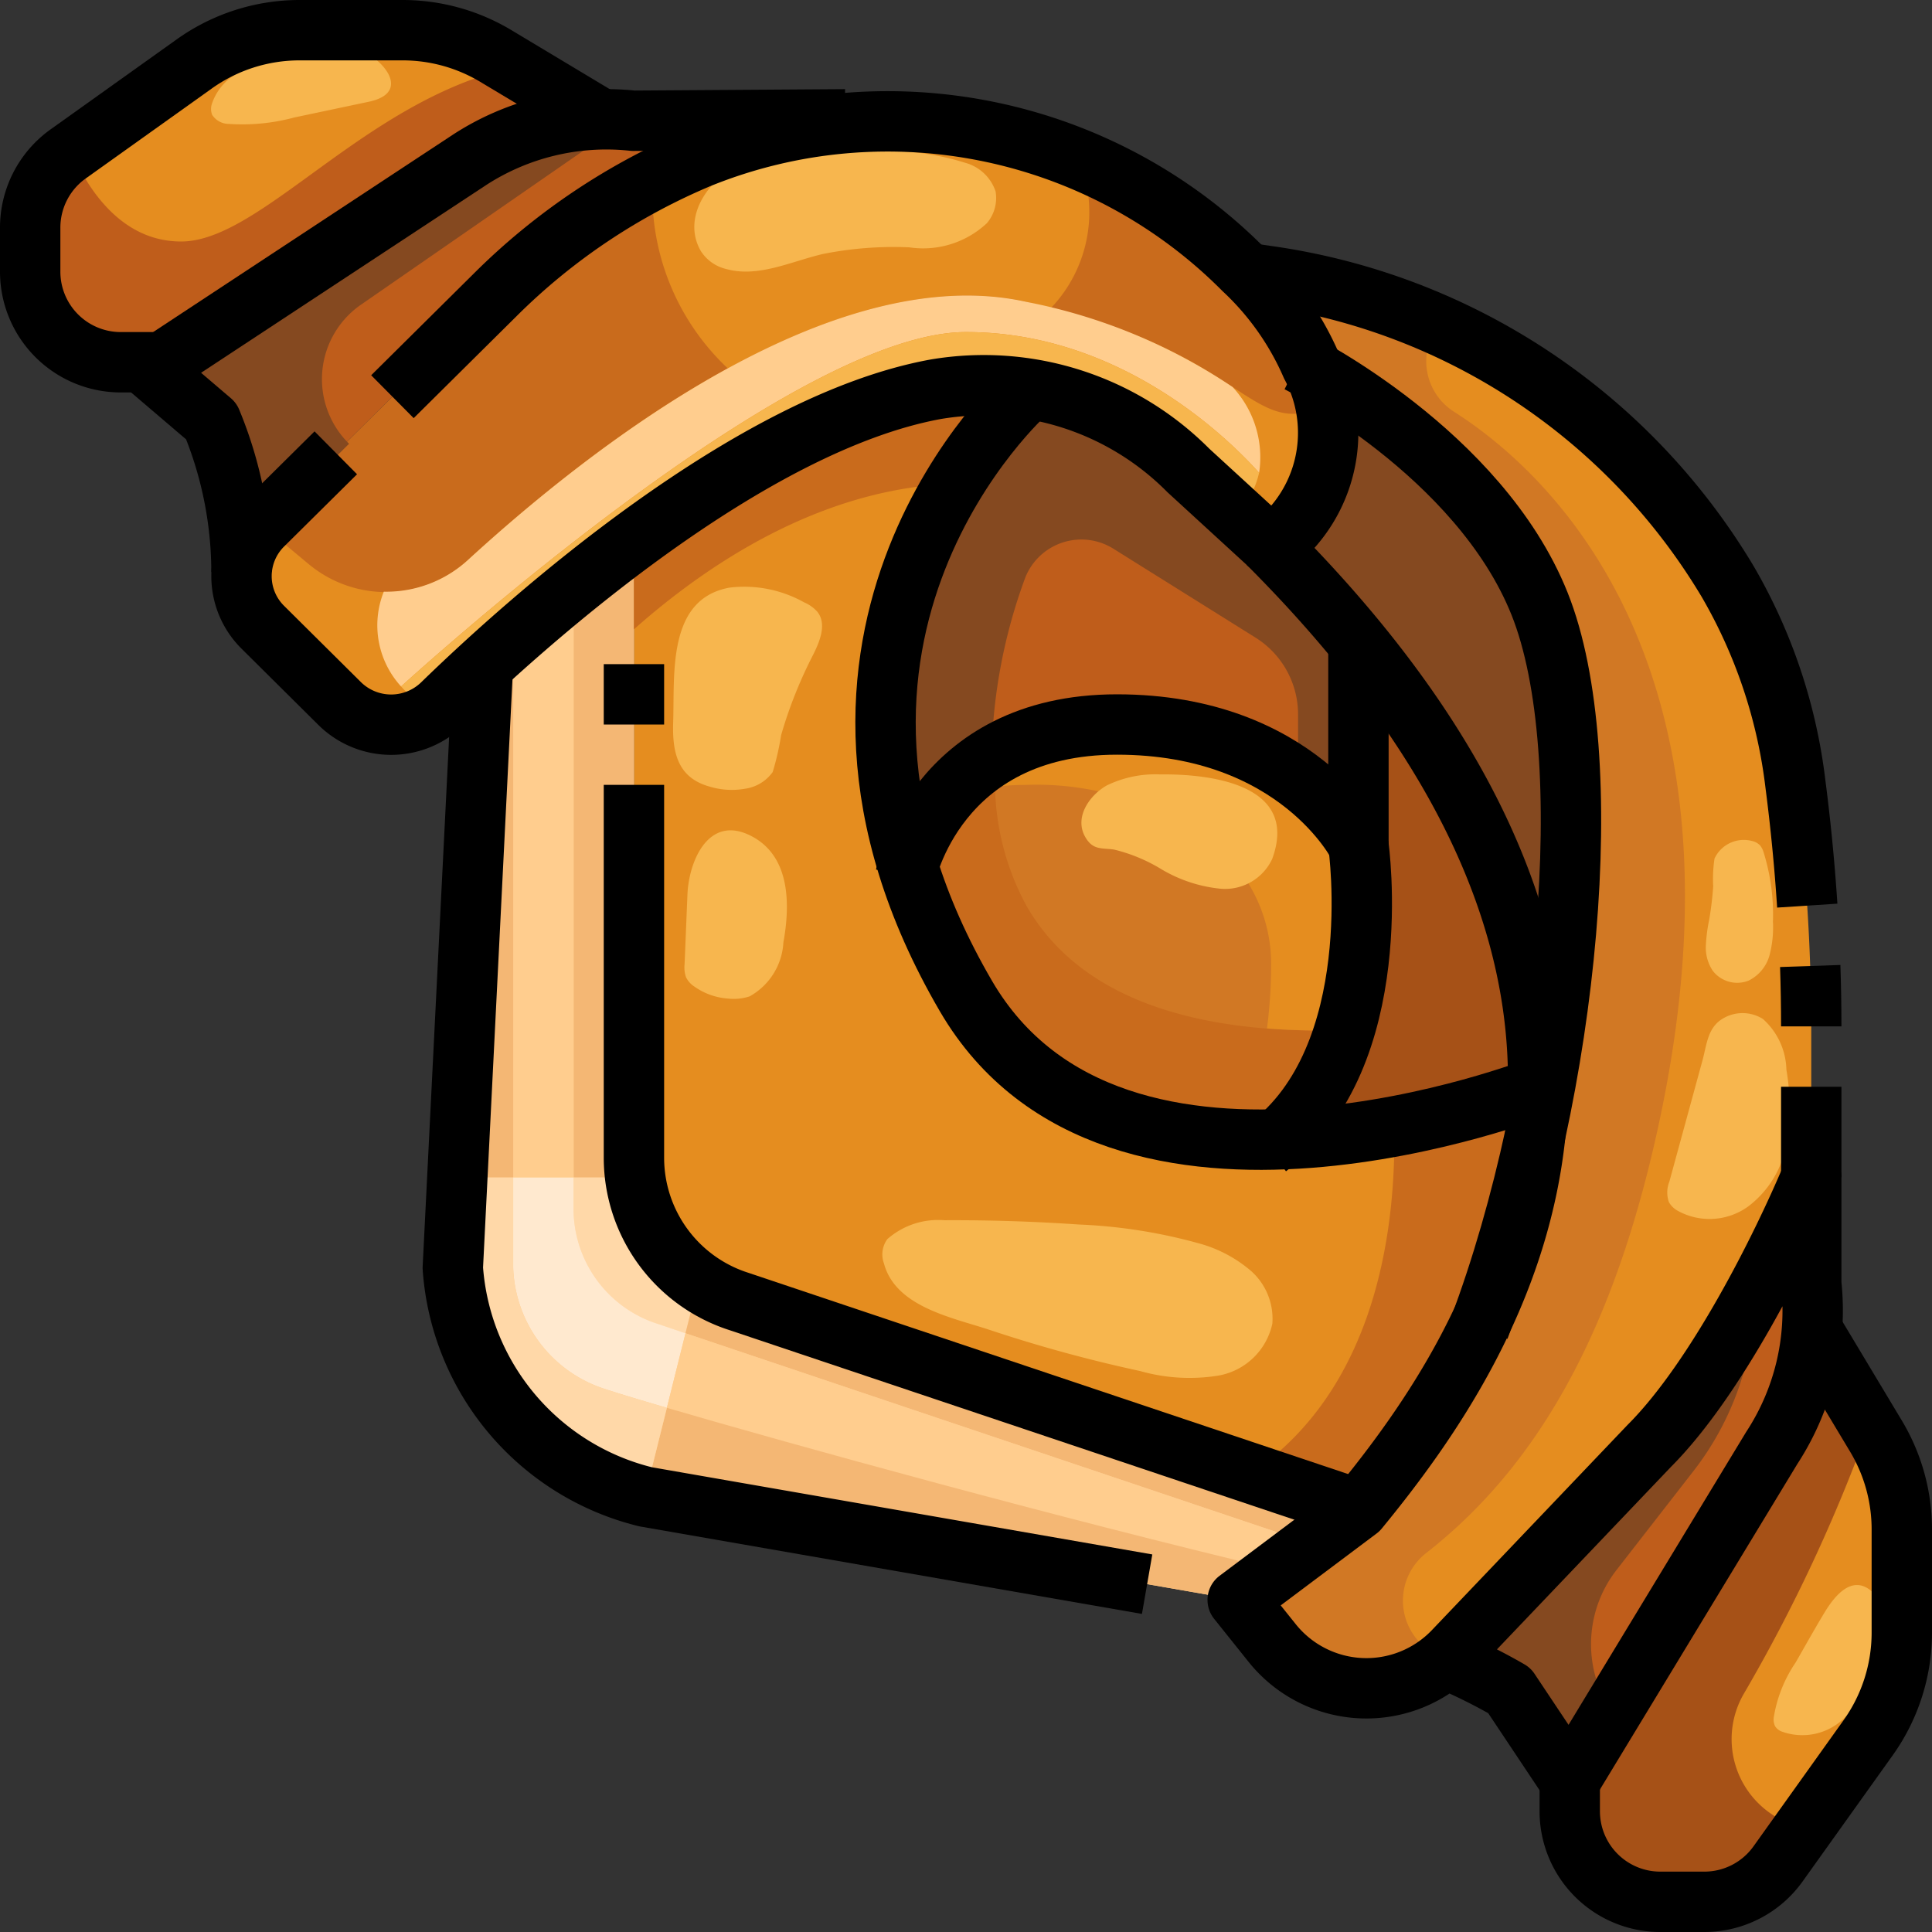 <svg xmlns="http://www.w3.org/2000/svg" viewBox="0 0 64 64"><rect x="0" y="0" width="64" height="64" fill="#333333" stroke="none"/><g id="_14-Croissant_pie" data-name="14-Croissant pie"><path d="M63,50.66v3.42a5.942,5.942,0,0,1-1.12,3.48L58.9,61.74A3.019,3.019,0,0,1,56.46,63H55a3,3,0,0,1-3-3V59l6.69-11.04a8.354,8.354,0,0,0,1.34-3.92l2.11,3.53A6.024,6.024,0,0,1,63,50.66Z" style="fill:#e58d1f"/><path d="M60.03,44.04a8.354,8.354,0,0,1-1.34,3.92L52,59l-2-3a17.975,17.975,0,0,0-2-1l-.08-.09a2.4,2.4,0,0,0,.24-.22l6.47-6.79c2.23-2.23,4.39-6.57,5.37-8.9v3.52A9.647,9.647,0,0,1,60.03,44.04Z" style="fill:#bf5d1b"/><path d="M49.14,43.6a18.46,18.46,0,0,0,1.7-5.94C52.31,30.93,52.51,23.77,51,20c-1.64-4.11-5.99-6.87-7.48-7.72a1.3,1.3,0,0,0-.08-.17,9.456,9.456,0,0,0-2.12-3.06l.7.1a21.216,21.216,0,0,1,15.21,10.1,17.355,17.355,0,0,1,2.24,6.72,62.6,62.6,0,0,1,.53,8.1V39c-.98,2.33-3.14,6.67-5.37,8.9l-6.47,6.79a2.4,2.4,0,0,1-.24.22,3.992,3.992,0,0,1-5.78-.48L41,53l4-3A29.62,29.62,0,0,0,49.14,43.6Z" style="fill:#e58d1f"/><path d="M50.94,36.02c.07-4.28-1.45-9.22-5.94-14.71A44.046,44.046,0,0,0,42,18l.57-.28a4.72,4.72,0,0,0,.95-5.44c1.49.85,5.84,3.61,7.48,7.72,1.51,3.77,1.31,10.93-.16,17.66A12.563,12.563,0,0,0,50.94,36.02Z" style="fill:#854920"/><path d="M45,21.31c4.49,5.49,6.01,10.43,5.94,14.71a29.067,29.067,0,0,1-8.63,1.72C45.95,34.63,45,28,45,28Z" style="fill:#a65117"/><path d="M42.31,37.74C38.45,37.86,34.27,36.9,32,33a20.842,20.842,0,0,1-1.92-4.29A15.442,15.442,0,0,1,34,13v-.14a8.952,8.952,0,0,0-3.01.03c-3.31.6-6.93,2.74-10.04,5.04L21,18V38.35a5,5,0,0,0,3.48,4.76L45,50a29.62,29.62,0,0,0,4.14-6.4,18.46,18.46,0,0,0,1.7-5.94,12.563,12.563,0,0,0,.1-1.64A29.067,29.067,0,0,1,42.31,37.74Z" style="fill:#e58d1f"/><path d="M45,28s.95,6.63-2.69,9.74C38.45,37.86,34.27,36.9,32,33a20.842,20.842,0,0,1-1.92-4.29C30.4,27.65,31.88,24,37,24,43,24,45,28,45,28Z" style="fill:#d17824"/><path d="M45,21.31V28s-2-4-8-4c-5.12,0-6.6,3.65-6.92,4.71A15.442,15.442,0,0,1,34,13v-.14a9.689,9.689,0,0,1,5.36,2.72L42,18A44.046,44.046,0,0,1,45,21.31Z" style="fill:#bf5d1b"/><path d="M45,50l-4,3L21.39,49.58A8.4,8.4,0,0,1,15,42l1-19.97a63.9,63.9,0,0,1,4.95-4.1L21,18V38.35a5,5,0,0,0,3.48,4.76Z" style="fill:#ffcd8e"/><path d="M43.52,12.28a4.72,4.72,0,0,1-.95,5.44L42,18l-2.64-2.42A9.689,9.689,0,0,0,34,12.86a8.952,8.952,0,0,0-3.01.03c-3.31.6-6.93,2.74-10.04,5.04A63.9,63.9,0,0,0,16,22.03c-.52.48-.98.91-1.36,1.29a2.427,2.427,0,0,1-3.39-.02L8.71,20.78a2.354,2.354,0,0,1-.7-1.92,2.416,2.416,0,0,1,.7-1.47L16.4,9.77a21.352,21.352,0,0,1,6.79-4.55,15.811,15.811,0,0,1,4.82-1.17c.44-.03.87-.05,1.31-.05A16.95,16.95,0,0,1,41.19,8.92a1.593,1.593,0,0,1,.13.13,9.456,9.456,0,0,1,2.12,3.06A1.3,1.3,0,0,1,43.52,12.28Z" style="fill:#c96b1c"/><path d="M19.93,3.96A7.375,7.375,0,0,1,20.98,4L28,3.95l.01.1a15.811,15.811,0,0,0-4.82,1.17A21.352,21.352,0,0,0,16.4,9.77L8.71,17.39a2.416,2.416,0,0,0-.7,1.47H8a12.752,12.752,0,0,0-1-4.91l-2-1.7L5.38,12,15.54,5.31A8.161,8.161,0,0,1,19.93,3.96Z" style="fill:#bf5d1b"/><path d="M16.43,1.86l3.5,2.1a8.161,8.161,0,0,0-4.39,1.35L5.38,12H4A3,3,0,0,1,1,9V7.54A3.019,3.019,0,0,1,2.26,5.1L6.44,2.12A5.942,5.942,0,0,1,9.92,1h3.42A6.024,6.024,0,0,1,16.43,1.86Z" style="fill:#e58d1f"/><path d="M34,10c-6.477-1.439-14.508,4.891-18.5,8.552a4,4,0,0,1-5.274.135L8.693,17.411A2.407,2.407,0,0,0,8.01,18.86a2.354,2.354,0,0,0,.7,1.92l2.54,2.52a2.427,2.427,0,0,0,3.39.02c.38-.38.84-.81,1.36-1.29a63.9,63.9,0,0,1,4.95-4.1c3.11-2.3,6.73-4.44,10.04-5.04A8.952,8.952,0,0,1,34,12.86a9.689,9.689,0,0,1,5.36,2.72L42,18l.57-.28A4.757,4.757,0,0,0,43.9,13.428C41.366,14.636,41.4,11.644,34,10Z" style="fill:#e58d1f"/><path d="M17.035,2.223C12.108,3.294,8.659,8,6,8,3.991,8,2.882,6.209,2.367,5.024L2.26,5.1A3.019,3.019,0,0,0,1,7.54V9a3,3,0,0,0,3,3H5.38L15.54,5.31a8.161,8.161,0,0,1,4.39-1.35Z" style="fill:#bf5d1b"/><path d="M11.956,10.094l8.622-5.969c-.216-.012-.432-.031-.648-.025a8.161,8.161,0,0,0-4.39,1.35L5.38,12.14,5,12.39l2,1.7A12.752,12.752,0,0,1,8,19h.01a2.416,2.416,0,0,1,.7-1.47L11.563,14.7l-.021-.021A3,3,0,0,1,11.956,10.094Z" style="fill:#854920"/><path d="M24.113,12.207C27.349,10.439,30.856,9.3,34,10c.29.065.55.134.818.2a4.6,4.6,0,0,0,.929-4.9A16.743,16.743,0,0,0,29.32,4c-.44,0-.87.02-1.31.05a15.811,15.811,0,0,0-4.82,1.17q-.78.329-1.566.738A7.928,7.928,0,0,0,24.113,12.207Z" style="fill:#e58d1f"/><path d="M13.286,22.74C15.208,21,26.52,11,32,11c5.133,0,8.713,3.551,9.71,4.662a3.415,3.415,0,0,0-.878-2.841A18.58,18.58,0,0,0,34,10c-6.477-1.439-14.508,4.891-18.5,8.552A4,4,0,0,1,12.714,19.6,3,3,0,0,0,13.286,22.74Z" style="fill:#ffcd8e"/><path d="M32,11c-5.48,0-16.792,10-18.714,11.74a4.8,4.8,0,0,0,1.008.856,2.367,2.367,0,0,0,.346-.276c.38-.38.84-.81,1.36-1.29a63.9,63.9,0,0,1,4.95-4.1c3.11-2.3,6.73-4.44,10.04-5.04A8.952,8.952,0,0,1,34,12.86a9.689,9.689,0,0,1,5.36,2.72l1.624,1.488a3.273,3.273,0,0,0,.726-1.406C40.713,14.551,37.133,11,32,11Z" style="fill:#f7b64e"/><path d="M47.243,51.447C51.109,48.427,53.573,43.779,55,37c3.222-15.306-3.938-21.526-6.845-23.367a1.987,1.987,0,0,1-.868-2.07l.175-.872A21.143,21.143,0,0,0,42.02,9.15l-.7-.1a9.456,9.456,0,0,1,2.12,3.06,1.3,1.3,0,0,1,.08.17c1.49.85,5.84,3.61,7.48,7.72,1.51,3.77,1.31,10.93-.16,17.66a18.46,18.46,0,0,1-1.7,5.94A29.62,29.62,0,0,1,45,50l-4,3,1.14,1.43A3.985,3.985,0,0,0,47.8,55l-.492-.352A2,2,0,0,1,47.243,51.447Z" style="fill:#d17824"/><path d="M53.548,52.01l2.559-3.291a9.673,9.673,0,0,0,2.029-5.876A23.222,23.222,0,0,1,54.63,47.9l-6.47,6.79a2.4,2.4,0,0,1-.24.22L48,55a17.975,17.975,0,0,1,2,1l2,3,1.37-2.26-.243-.485A4,4,0,0,1,53.548,52.01Z" style="fill:#854920"/><path d="M57.76,56.119a53.875,53.875,0,0,0,4.164-8.91L60.03,44.04a8.354,8.354,0,0,1-1.34,3.92L52,59v1a3,3,0,0,0,3,3h1.46a3.019,3.019,0,0,0,2.44-1.26l.818-1.147-.536-.229A2.993,2.993,0,0,1,57.76,56.119Z" style="fill:#a65117"/><path d="M44.54,34.123C40.53,34.255,36.007,33.512,34,30a8.571,8.571,0,0,1-.989-5.012A6.622,6.622,0,0,0,30.08,28.71,20.842,20.842,0,0,0,32,33c2.27,3.9,6.45,4.86,10.31,4.74A7.572,7.572,0,0,0,44.54,34.123Z" style="fill:#c96b1c"/><path d="M32.982,26.059A9.348,9.348,0,0,1,34,26a9.719,9.719,0,0,1,6.25,2,5.087,5.087,0,0,1,1.858,4.013,16.684,16.684,0,0,1-.137,2.056,23.282,23.282,0,0,0,2.569.054A16,16,0,0,0,45,28s-2-4-8-4a7.7,7.7,0,0,0-3.989.992C32.983,25.35,32.975,25.705,32.982,26.059Z" style="fill:#e58d1f"/><path d="M42,18l-2.64-2.42A9.689,9.689,0,0,0,34,12.86V13a15.442,15.442,0,0,0-3.92,15.71,6.641,6.641,0,0,1,2.767-3.622,17.915,17.915,0,0,1,1.12-5.964,2,2,0,0,1,2.919-.945l4.7,2.94A3,3,0,0,1,43,23.663v2.152A7.054,7.054,0,0,1,45,28V21.31A44.046,44.046,0,0,0,42,18Z" style="fill:#854920"/><path d="M19,40.046a4,4,0,0,0,2.824,3.823l.884.3.432-1.726A5,5,0,0,1,21.052,39H19Z" style="fill:#ffd8a8"/><path d="M21.052,39A5,5,0,0,1,21,38.35V18l-.05-.07c-.681.507-1.326,1.017-1.95,1.522V39Z" style="fill:#f4b774"/><path d="M24.48,43.11a4.992,4.992,0,0,1-1.34-.67l-.432,1.726,20.761,6.983L45,50Z" style="fill:#f4b774"/><path d="M19,40.046V39H17v3a4.373,4.373,0,0,0,3,4c.376.125,1.105.347,2.091.636l.617-2.47-.884-.3A4,4,0,0,1,19,40.046Z" style="fill:#ffe9cf"/><path d="M22.091,46.636c4.145,1.213,12.936,3.639,20.226,5.376l1.152-.863L22.708,44.166Z" style="fill:#ffcd8e"/><path d="M19,39V19.452c-.713.577-1.39,1.146-2,1.682V39Z" style="fill:#ffcd8e"/><path d="M21.357,49.572l.033.008L41,53l1.317-.988c-7.29-1.737-16.081-4.163-20.226-5.376Z" style="fill:#f4b774"/><path d="M20,46a4.373,4.373,0,0,1-3-4V39H15.15L15,42a8.4,8.4,0,0,0,6.357,7.572l.734-2.936C21.105,46.347,20.376,46.125,20,46Z" style="fill:#ffd8a8"/><path d="M17,21.134c-.352.31-.689.611-1,.9L15.15,39H17Z" style="fill:#f4b774"/><path d="M34,13v-.14a8.952,8.952,0,0,0-3.01.03c-3.31.6-6.93,2.74-10.04,5.04L21,18v2.847c2.446-2.173,6.208-4.678,10.607-4.823A14.412,14.412,0,0,1,34,13Z" style="fill:#c96b1c"/><path d="M46.183,37.31c.07,3.121-.479,8.621-4.743,11.495L45,50a29.62,29.62,0,0,0,4.14-6.4,18.46,18.46,0,0,0,1.7-5.94,12.563,12.563,0,0,0,.1-1.64A29.421,29.421,0,0,1,46.183,37.31Z" style="fill:#c96b1c"/><path d="M31.285,40.422a2.544,2.544,0,0,0-1.89.625.856.856,0,0,0-.115.8c.384,1.455,2.282,1.8,3.507,2.209a47.548,47.548,0,0,0,4.987,1.363,5.976,5.976,0,0,0,2.6.147,2.223,2.223,0,0,0,1.774-1.717,2.114,2.114,0,0,0-.73-1.768,4.448,4.448,0,0,0-1.751-.906,17.478,17.478,0,0,0-3.938-.612Q33.512,40.411,31.285,40.422Z" style="fill:#f7b64e"/><path d="M22.3,23.915c-.034,1,.14,1.851,1.214,2.144a2.519,2.519,0,0,0,1.166.069,1.359,1.359,0,0,0,.917-.554,9.013,9.013,0,0,0,.279-1.223,14.777,14.777,0,0,1,1.029-2.6c.241-.47.5-1.069.172-1.484a1.233,1.233,0,0,0-.443-.315,4.053,4.053,0,0,0-2.468-.486C22.1,19.842,22.351,22.308,22.3,23.915Z" style="fill:#f7b64e"/><path d="M22.772,29.637l-.094,2.3a1,1,0,0,0,.047.435A.781.781,0,0,0,23,32.68a2.2,2.2,0,0,0,1.126.4,1.683,1.683,0,0,0,.706-.074,2.179,2.179,0,0,0,1.119-1.788c.23-1.267.234-2.893-1.111-3.547C23.467,27,22.818,28.519,22.772,29.637Z" style="fill:#f7b64e"/><path d="M38.427,25.653a3.688,3.688,0,0,0-1.754.361c-.574.318-1.1,1.056-.722,1.714.255.446.549.355.957.416a5.484,5.484,0,0,1,1.571.654,4.747,4.747,0,0,0,1.971.644,1.727,1.727,0,0,0,1.692-.985C43.054,25.972,40.076,25.634,38.427,25.653Z" style="fill:#f7b64e"/><path d="M29.028,5.009a13.217,13.217,0,0,0-4.409.428c-1.028.346-2.082,1.694-1.405,2.876a1.37,1.37,0,0,0,.849.6c1.056.291,2.132-.25,3.2-.5a11.977,11.977,0,0,1,2.855-.22,3.09,3.09,0,0,0,2.574-.8,1.286,1.286,0,0,0,.288-1.051,1.466,1.466,0,0,0-1.008-.95A8.629,8.629,0,0,0,29.028,5.009Z" style="fill:#f7b64e"/><path d="M7.818,2.455a1.8,1.8,0,0,0-.806,1.008.539.539,0,0,0,.016.342.661.661,0,0,0,.553.3,6.608,6.608,0,0,0,2.167-.213l2.47-.522c1.615-.341.211-1.749-.773-1.878A5.63,5.63,0,0,0,7.818,2.455Z" style="fill:#f7b64e"/><path d="M55.3,39.142a.97.97,0,0,0-.015.681.753.753,0,0,0,.3.29,2.181,2.181,0,0,0,2.332-.152,3.324,3.324,0,0,0,1.26-2.063,7.218,7.218,0,0,0,0-2.462,2.327,2.327,0,0,0-.779-1.682,1.268,1.268,0,0,0-1.291-.033c-.528.289-.561.835-.7,1.369Z" style="fill:#f7b64e"/><path d="M56.619,30.468a5.514,5.514,0,0,0-.111.867,1.376,1.376,0,0,0,.233.828,1.021,1.021,0,0,0,1.186.32,1.324,1.324,0,0,0,.691-.841,3.608,3.608,0,0,0,.113-1.112,6.955,6.955,0,0,0-.313-2.308A.643.643,0,0,0,58.3,28a.534.534,0,0,0-.261-.141,1.071,1.071,0,0,0-1.243.58,4.447,4.447,0,0,0-.044.925A11.137,11.137,0,0,1,56.619,30.468Z" style="fill:#f7b64e"/><path d="M61.973,52.689c-.652-.53-1.221.214-1.529.721-.333.549-.644,1.112-.965,1.668a4.494,4.494,0,0,0-.72,1.809.5.5,0,0,0,.045.3.461.461,0,0,0,.188.161,1.989,1.989,0,0,0,2.144-.476,3.826,3.826,0,0,0,1.344-2.9A1.666,1.666,0,0,0,61.973,52.689Z" style="fill:#f7b64e"/><path d="M11.124,15,8.708,17.393a2.381,2.381,0,0,0,0,3.388L11.246,23.3a2.427,2.427,0,0,0,3.4.022c2.943-2.864,10.2-9.3,16.343-10.426a9.546,9.546,0,0,1,8.377,2.688L42,18l.573-.281a4.731,4.731,0,0,0,.866-5.613,9.555,9.555,0,0,0-2.247-3.182h0a16.623,16.623,0,0,0-18-3.7A21.2,21.2,0,0,0,16.4,9.771L13,13.141" style="fill:none;stroke:#000;stroke-linejoin:round;stroke-width:2px"/><path d="M38,52.478,21.389,49.584A8.412,8.412,0,0,1,15,42l1-20" style="fill:none;stroke:#000;stroke-linejoin:round;stroke-width:2px"/><path d="M8,18.953a13.093,13.093,0,0,0-1-5L5,12.246l10.538-6.94A8.319,8.319,0,0,1,20.976,4L28,3.953" style="fill:none;stroke:#000;stroke-linejoin:round;stroke-width:2px"/><path d="M6,12H4A3,3,0,0,1,1,9V7.544A3,3,0,0,1,2.256,5.1L6.435,2.118A6,6,0,0,1,9.923,1h3.415a6,6,0,0,1,3.087.855L20,4" style="fill:none;stroke:#000;stroke-linejoin:round;stroke-width:2px"/><path d="M48,55a18.308,18.308,0,0,1,2,1l2,3,6.694-11.038A8.319,8.319,0,0,0,60,42.524V39c-.985,2.335-3.143,6.675-5.369,8.9l-6.472,6.788a4,4,0,0,1-6.018-.262L41,53l4-3c4.683-5.7,11.97-17.03-3-32" style="fill:none;stroke:#000;stroke-linejoin:round;stroke-width:2px"/><path d="M52,59v1a3,3,0,0,0,3,3h1.456A3,3,0,0,0,58.9,61.744l2.985-4.179A6,6,0,0,0,63,54.077V50.662a6,6,0,0,0-.855-3.087L60,44" style="fill:none;stroke:#000;stroke-linejoin:round;stroke-width:2px"/><line x1="21" y1="24" x2="21" y2="22" style="fill:none;stroke:#000;stroke-linejoin:round;stroke-width:2px"/><path d="M45,50,24.476,43.112A5,5,0,0,1,21,38.35V26" style="fill:none;stroke:#000;stroke-linejoin:round;stroke-width:2px"/><path d="M59.868,30q-.132-2.022-.393-4.034h0a17.431,17.431,0,0,0-2.249-6.712,21.213,21.213,0,0,0-15.2-10.108L41,9" style="fill:none;stroke:#000;stroke-linejoin:round;stroke-width:2px"/><path d="M60,34q0-1-.034-2" style="fill:none;stroke:#000;stroke-linejoin:round;stroke-width:2px"/><line x1="60" y1="39" x2="60" y2="36" style="fill:none;stroke:#000;stroke-linejoin:round;stroke-width:2px"/><path d="M43,12s6,3,8,8,1,16-2,24" style="fill:none;stroke:#000;stroke-linejoin:round;stroke-width:2px"/><path d="M34,13s-9,8-2,20c4.963,8.507,19,3,19,3" style="fill:none;stroke:#000;stroke-linejoin:round;stroke-width:2px"/><path d="M30,29s1-5,7-5,8,4,8,4V21" style="fill:none;stroke:#000;stroke-linejoin:round;stroke-width:2px"/><path d="M45,28s1,7-3,10" style="fill:none;stroke:#000;stroke-linejoin:round;stroke-width:2px"/></g></svg>